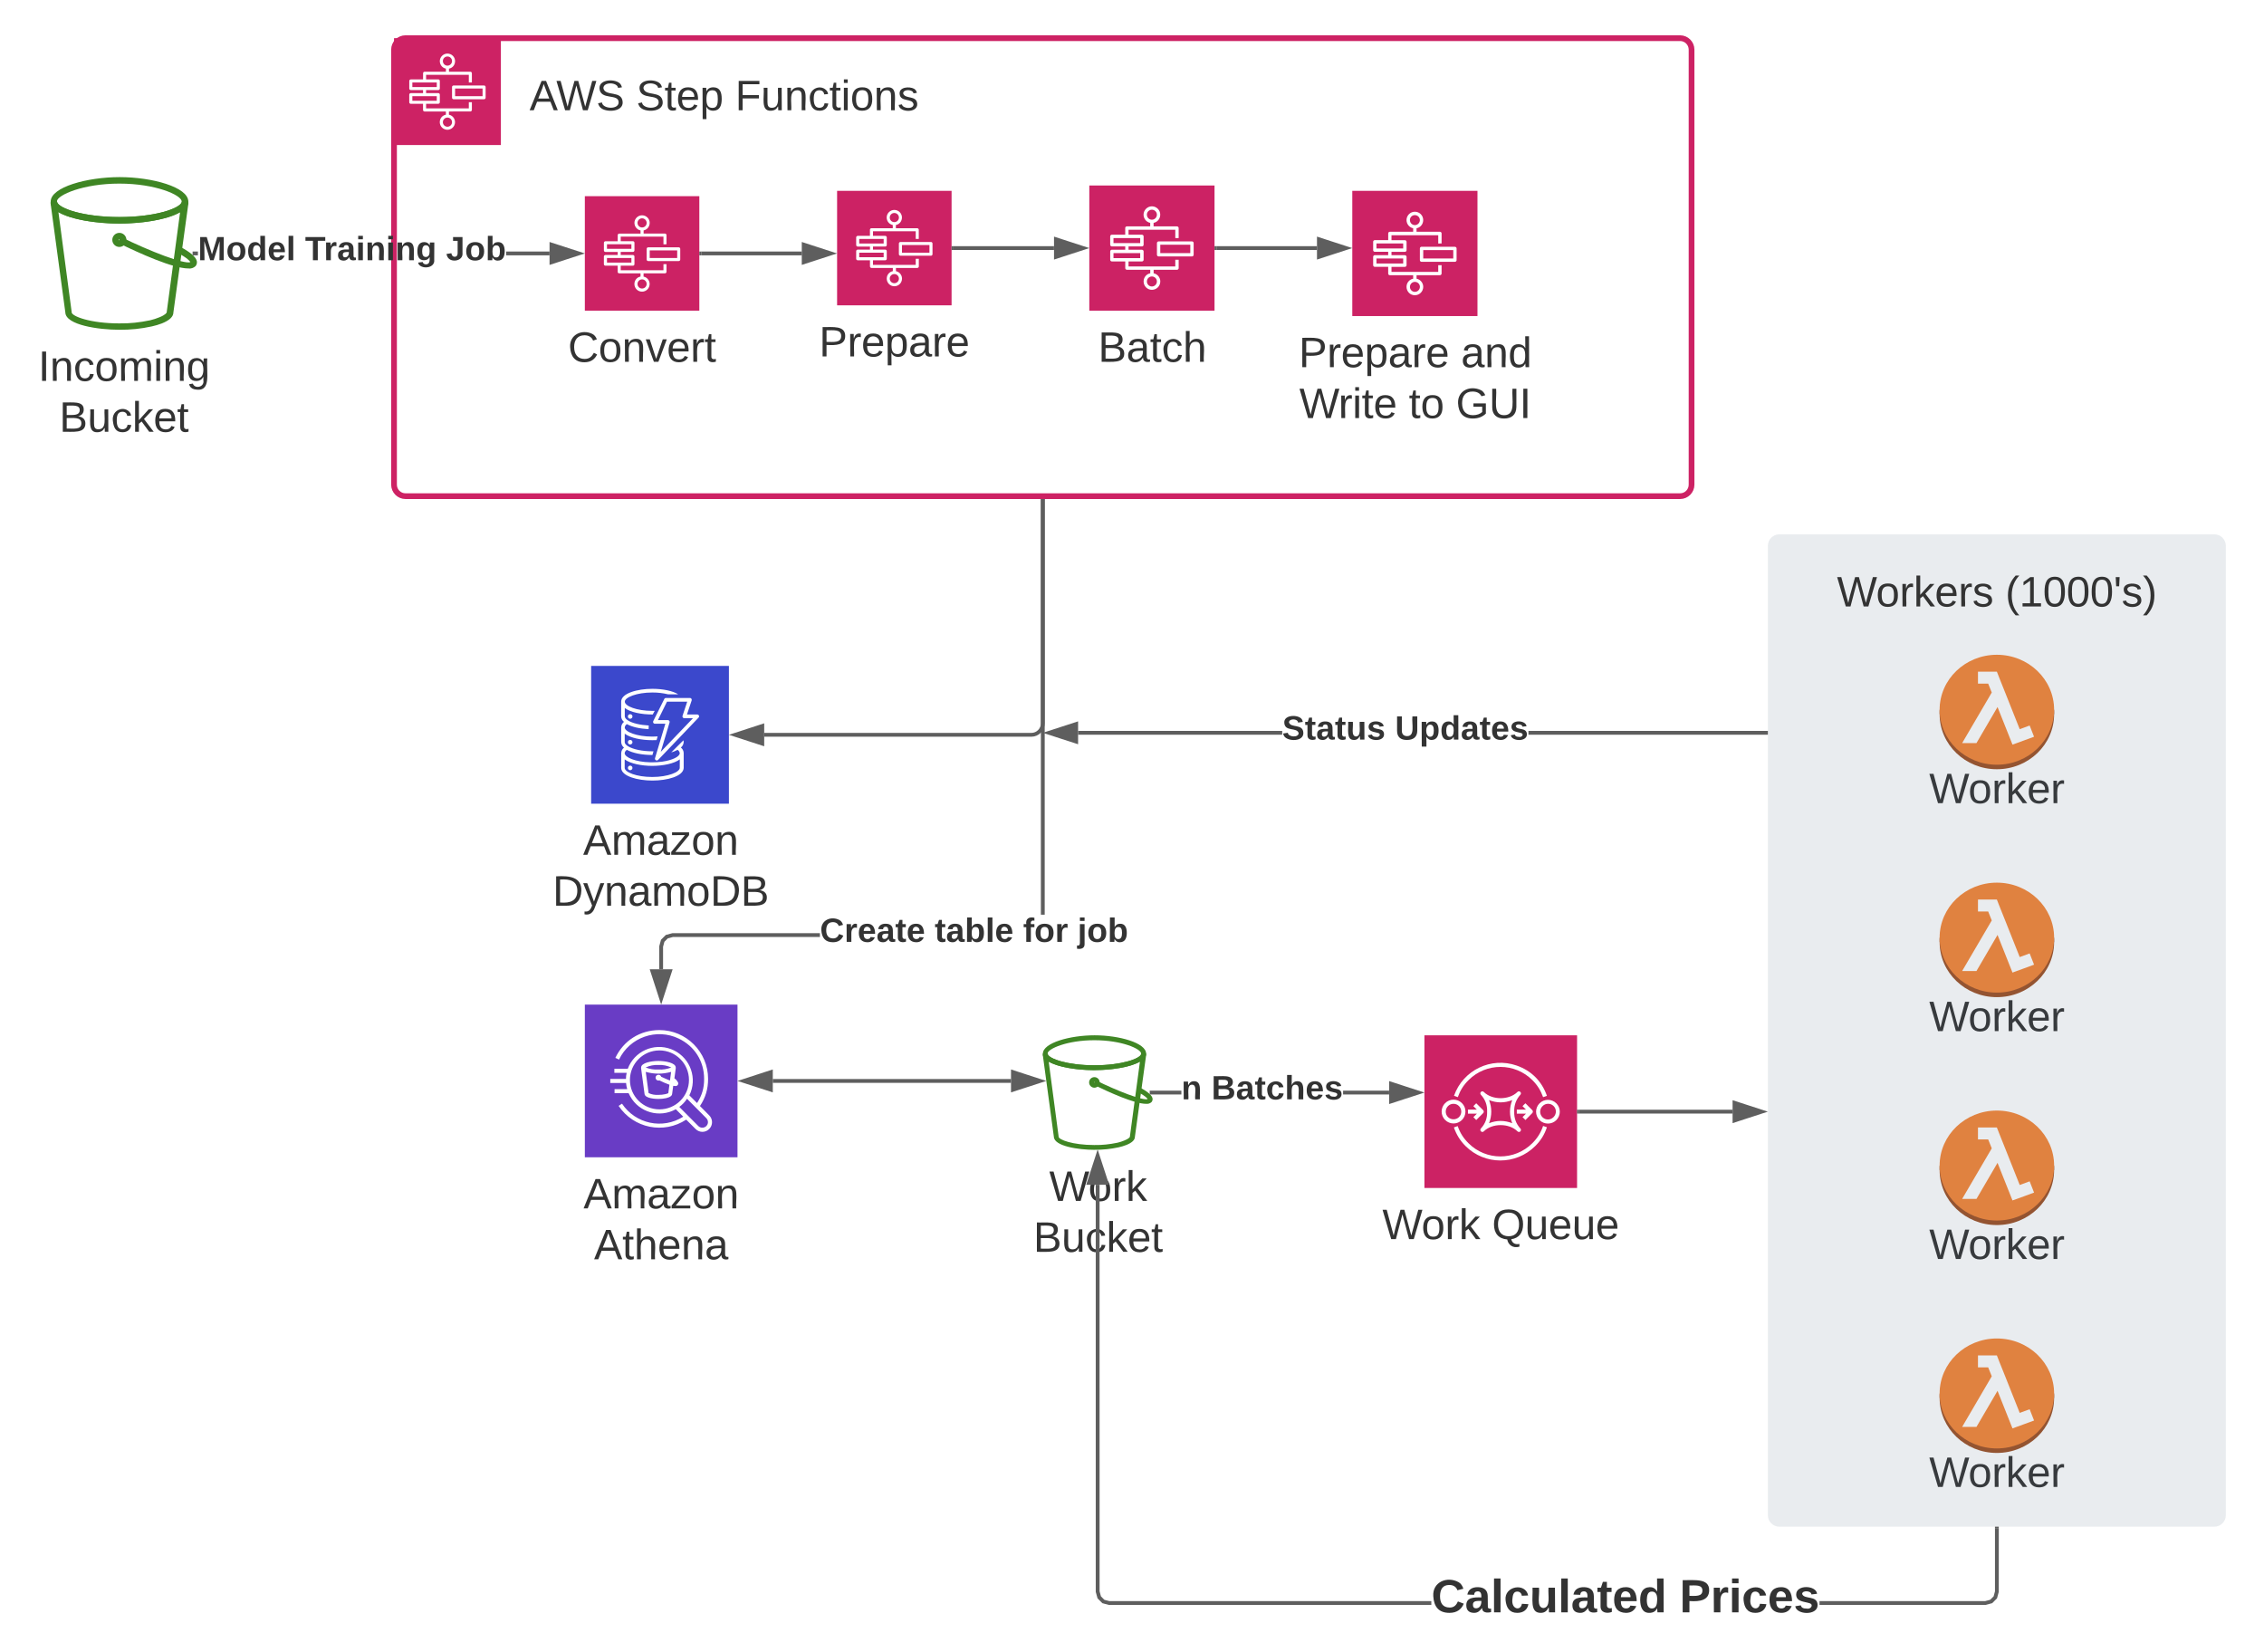 <svg xmlns="http://www.w3.org/2000/svg" xmlns:xlink="http://www.w3.org/1999/xlink" xmlns:lucid="lucid" width="1186.5" height="865.67"><g transform="translate(-393.5 -100)" lucid:page-tab-id="0_0"><path d="M0 0h1870.87v1322.83H0z" fill="#fff"/><path d="M456.04 272.8c-10.83 0-28.1-2.45-28.3-9.08L420 206.5c-.14-.96.43-1.85 1.37-2.06.94-.13 1.88.48 2.1 1.44.8 3.28 13.65 7.86 32.64 7.86 19 0 31.87-4.58 32.66-7.86.22-.96 1.16-1.57 2.1-1.44.94.2 1.5 1.1 1.37 2.06l-7.87 57.22c0 2.25-2.1 4.17-6 5.74-1.8.68-3.4 1.16-5.27 1.57-5.93 1.3-11 1.78-17.06 1.78zm-31.92-61.66l6.93 52.3v.2c0 2.06 9.75 5.82 24.92 5.82 5.78.07 10.62-.48 16.25-1.64 1.73-.4 3.18-.9 4.84-1.57 3.1-1.23 3.83-2.33 3.83-2.67v-.2l7-52.24c-6.58 3.9-19.8 6.02-31.93 6.02-12.13 0-25.28-2.12-31.85-6.02z" stroke="#fff" stroke-opacity="0" fill="#3f8624"/><path d="M456.06 217.13c-16.15 0-34.25-3.65-35.98-10.4V205.8v-.22c0-7.52 19.03-12.77 36.12-12.77 17.1 0 35.98 5.26 35.98 12.78v.22l-.07.7v.22c-1.87 6.76-19.97 10.4-36.04 10.4zm-32.67-11.2c1.08 3.3 13.84 7.8 32.66 7.8 18.8 0 31.58-4.5 32.66-7.8v-.45c-.22-3.3-13.63-9.27-32.66-9.27-19.04 0-32.52 5.97-32.74 9.28zM492.23 240.67c-8.07 0-25.83-8-36.92-13.46l1.5-3.06c15.3 7.54 33.36 14.5 36.46 13.2-.24-.5-1.4-2.03-6.83-4.98l-.24-.17 1.68-2.97.25.17c5.47 3 8.07 5.3 8.53 7.5.16.94-.08 1.84-.7 2.58-1.04.95-2.32 1.36-3.73 1.2z" stroke="#fff" stroke-opacity="0" fill="#3f8624"/><path d="M456.05 229.4c-2.03 0-3.7-1.65-3.7-3.7 0-2.03 1.67-3.68 3.7-3.68 2.04 0 3.7 1.65 3.7 3.7 0 2.03-1.66 3.68-3.7 3.68zm0-3.98c-.17 0-.3.13-.3.3 0 .32.6.32.6 0v-.05c0-.16-.13-.28-.3-.28z" stroke="#fff" stroke-opacity="0" fill="#3f8624"/><use xlink:href="#a" transform="matrix(1,0,0,1,390,281.809) translate(23.5 17.778)"/><use xlink:href="#b" transform="matrix(1,0,0,1,390,281.809) translate(34.549 44.444)"/><path d="M600 126c0-3.3 2.7-6 6-6h668c3.3 0 6 2.7 6 6v228c0 3.3-2.7 6-6 6H606c-3.3 0-6-2.7-6-6z" stroke="#cd2264" stroke-width="3" fill="#fff" fill-opacity="0"/><path d="M600 120h56v56h-56v-56z" stroke="#fff" stroke-opacity="0" fill="#cd2264"/><path d="M639.2 156.78h-22.4v-2.4h6.4c.45 0 .8-.35.8-.8v-3.98c0-.44-.35-.8-.8-.8h-6.4v-1.6h6.4c.45 0 .8-.36.8-.8v-4c0-.43-.35-.8-.8-.8h-6.4v-2.38h22.4v4h1.6v-4.8c0-.48-.36-.84-.8-.84h-11.2v-1.6c1.6-.32 2.78-1.47 3.1-3.1.47-2.17-.94-4.28-3.1-4.72-2.17-.44-4.27.96-4.73 3.1-.42 2.17.95 4.3 3.12 4.72v1.6H616c-.46 0-.78.36-.78.84v3.2h-6.43c-.44 0-.8.35-.8.8v3.98c0 .44.36.8.8.8h6.42v1.6h-6.43c-.44 0-.8.36-.8.8v4c0 .43.36.8.8.8h6.42v3.18c0 .48.32.84.78.84h11.2v1.68c-1.62.32-2.8 1.47-3.13 3.1-.42 2.17.95 4.28 3.12 4.72 2.15.44 4.28-.96 4.7-3.1.47-2.17-.94-4.3-3.1-4.72v-1.68H640c.44 0 .8-.36.8-.84v-4h-1.6zm-13.6-24.8c0-1.3 1.06-2.38 2.4-2.38 1.32 0 2.4 1.07 2.4 2.4 0 1.3-1.08 2.4-2.4 2.4-1.34 0-2.4-1.1-2.4-2.4zm-16 11.23h12.8v2.4h-12.8zm0 7.2h12.8v2.4h-12.8zm20.8 13.6c0 1.33-1.08 2.4-2.4 2.4-1.34 0-2.4-1.07-2.4-2.4 0-1.3 1.06-2.4 2.4-2.4 1.32 0 2.4 1.1 2.4 2.4z" stroke="#fff" stroke-opacity="0" fill="#fff"/><path d="M647.2 144.8h-16c-.45 0-.8.36-.8.8v5.6c0 .44.35.8.8.8h16c.45 0 .8-.36.8-.8v-5.6c0-.44-.35-.8-.8-.8zm-.8 5.6H632v-4h14.4z" stroke="#fff" stroke-opacity="0" fill="#fff"/><use xlink:href="#c" transform="matrix(1,0,0,1,671,140) translate(0 17.778)"/><use xlink:href="#d" transform="matrix(1,0,0,1,671,140) translate(55.926 17.778)"/><use xlink:href="#e" transform="matrix(1,0,0,1,671,140) translate(107.778 17.778)"/><path d="M700 202.8h60v60h-60v-60z" stroke="#fff" stroke-opacity="0" stroke-width="2" fill="#cc2264"/><path d="M742.8 228v-4.8c0-.43-.36-.8-.8-.8h-11.2v-1.67c1.6-.32 2.78-1.52 3.1-3.12.47-2.15-.94-4.27-3.1-4.7-2.17-.45-4.27.95-4.73 3.1-.42 2.17.95 4.3 3.12 4.73v1.68H718c-.46 0-.78.37-.78.8v3.2h-6.43c-.44 0-.8.37-.8.8v4c0 .45.36.8.8.8h6.42v1.6h-6.43c-.44 0-.8.37-.8.8v4c0 .45.36.8.8.8h6.42v3.2c0 .45.32.8.78.8h11.2v1.7c-1.62.3-2.8 1.5-3.13 3.1-.42 2.17.95 4.3 3.12 4.73 2.15.44 4.28-.96 4.7-3.12.47-2.15-.94-4.27-3.1-4.7v-1.7H742c.44 0 .8-.35.8-.8v-4h-1.6v3.2h-22.4v-2.4h6.4c.45 0 .8-.35.8-.8v-4c0-.43-.35-.8-.8-.8h-6.4V232h6.4c.45 0 .8-.35.8-.8v-4c0-.43-.35-.8-.8-.8h-6.4V224h22.4v4zm-10.4 20.8c0 1.33-1.08 2.4-2.4 2.4-1.34 0-2.4-1.07-2.4-2.4 0-1.3 1.06-2.4 2.4-2.4 1.32 0 2.4 1.1 2.4 2.4zm-8-13.6v2.4h-12.8v-2.4zm0-7.2v2.4h-12.8V228zm3.2-11.2c0-1.3 1.06-2.4 2.4-2.4 1.32 0 2.4 1.1 2.4 2.4 0 1.33-1.08 2.4-2.4 2.4-1.34 0-2.4-1.07-2.4-2.4z" stroke="#fff" stroke-opacity="0" stroke-width="2" fill="#fff"/><path d="M749.2 229.6h-16c-.45 0-.8.37-.8.8v5.6c0 .45.35.8.8.8h16c.45 0 .8-.35.8-.8v-5.6c0-.43-.35-.8-.8-.8zm-.8 5.6H734v-4h14.4z" stroke="#fff" stroke-opacity="0" stroke-width="2" fill="#fff"/><use xlink:href="#f" transform="matrix(1,0,0,1,670,271.809) translate(21.173 17.778)"/><path d="M832.2 200h60v60h-60v-60z" stroke="#fff" stroke-opacity="0" stroke-width="2" fill="#cc2264"/><path d="M875 225.2v-4.8c0-.44-.37-.8-.8-.8H863v-1.68c1.6-.32 2.77-1.52 3.1-3.12.46-2.16-.95-4.28-3.1-4.72-2.18-.44-4.28.96-4.74 3.12-.42 2.16.95 4.28 3.12 4.72v1.68h-11.2c-.45 0-.77.36-.77.8v3.2H843c-.43 0-.8.36-.8.8v4c0 .44.37.8.8.8h6.43v1.6H843c-.43 0-.8.36-.8.8v4c0 .44.37.8.8.8h6.43v3.2c0 .44.33.8.8.8h11.18v1.68c-1.6.32-2.8 1.52-3.12 3.12-.42 2.16.95 4.28 3.12 4.72 2.16.44 4.3-.96 4.72-3.12.46-2.16-.95-4.28-3.1-4.72v-1.68h11.2c.43 0 .8-.36.8-.8v-4h-1.62v3.2h-22.4v-2.4h6.4c.46 0 .82-.36.82-.8v-4c0-.44-.36-.8-.82-.8h-6.4v-1.6h6.4c.46 0 .82-.36.82-.8v-4c0-.44-.36-.8-.82-.8h-6.4v-2.4h22.4v4zM864.6 246c0 1.32-1.1 2.4-2.4 2.4-1.35 0-2.4-1.08-2.4-2.4 0-1.32 1.05-2.4 2.4-2.4 1.3 0 2.4 1.08 2.4 2.4zm-8-13.6v2.4h-12.8v-2.4zm0-7.2v2.4h-12.8v-2.4zm3.2-11.2c0-1.32 1.05-2.4 2.4-2.4 1.3 0 2.4 1.08 2.4 2.4 0 1.32-1.1 2.4-2.4 2.4-1.35 0-2.4-1.08-2.4-2.4z" stroke="#fff" stroke-opacity="0" stroke-width="2" fill="#fff"/><path d="M881.4 226.8h-16.02c-.44 0-.8.36-.8.8v5.6c0 .44.36.8.8.8h16.02c.44 0 .8-.36.8-.8v-5.6c0-.44-.36-.8-.8-.8zm-.8 5.6h-14.4v-4h14.4z" stroke="#fff" stroke-opacity="0" stroke-width="2" fill="#fff"/><use xlink:href="#g" transform="matrix(1,0,0,1,802.191,269) translate(20.556 17.778)"/><path d="M964.38 197.2H1030v65.6h-65.62v-65.6z" stroke="#fff" stroke-opacity="0" stroke-width="2" fill="#cc2264"/><path d="M1011.2 224.75v-5.25c0-.48-.4-.87-.87-.87h-12.27v-1.84c1.76-.36 3.05-1.67 3.4-3.42.5-2.37-1.03-4.68-3.4-5.17-2.37-.47-4.66 1.06-5.17 3.43-.47 2.36 1.04 4.68 3.4 5.16v1.83h-12.23c-.5 0-.86.4-.86.87v3.5h-7.02c-.47 0-.86.4-.86.88v4.37c0 .48.4.88.86.88h7.03v1.74h-7.02c-.47 0-.86.4-.86.88v4.37c0 .5.4.88.86.88h7.03v3.5c0 .48.37.87.87.87h12.23v1.84c-1.76.36-3.05 1.67-3.4 3.42-.47 2.37 1.04 4.68 3.4 5.17 2.37.47 4.7-1.06 5.17-3.43.5-2.36-1.04-4.68-3.4-5.16v-1.83h12.26c.46 0 .86-.4.86-.87v-4.38h-1.77v3.5h-24.5V237h7c.5 0 .9-.4.9-.88v-4.37c0-.48-.4-.88-.9-.88h-7v-1.74h7c.5 0 .9-.4.9-.88v-4.37c0-.5-.4-.88-.9-.88h-7v-2.62h24.5v4.37zM999.8 247.5c0 1.44-1.2 2.62-2.62 2.62-1.47 0-2.62-1.18-2.62-2.62 0-1.45 1.15-2.63 2.62-2.63 1.43 0 2.62 1.18 2.62 2.63zm-8.75-14.88v2.63h-14v-2.63zm0-7.87v2.63h-14v-2.63zm3.5-12.25c0-1.44 1.16-2.62 2.63-2.62 1.43 0 2.62 1.18 2.62 2.62 0 1.45-1.2 2.63-2.62 2.63-1.47 0-2.62-1.18-2.62-2.63z" stroke="#fff" stroke-opacity="0" stroke-width="2" fill="#fff"/><path d="M1018.2 226.5h-17.52c-.48 0-.86.4-.86.87v6.13c0 .48.38.87.86.87h17.52c.48 0 .86-.4.86-.87v-6.13c0-.48-.38-.87-.86-.87zm-.9 6.13h-15.73v-4.38h15.74z" stroke="#fff" stroke-opacity="0" stroke-width="2" fill="#fff"/><use xlink:href="#h" transform="matrix(1,0,0,1,934.381,271.809) translate(34.605 17.778)"/><path d="M1102.2 200h65.6v65.62h-65.6V200z" stroke="#fff" stroke-opacity="0" stroke-width="2" fill="#cc2264"/><path d="M1149 227.56v-5.25c0-.47-.4-.86-.86-.86h-12.27v-1.84c1.76-.35 3.05-1.66 3.4-3.4.5-2.38-1.03-4.7-3.4-5.18-2.37-.48-4.66 1.05-5.17 3.42-.46 2.36 1.04 4.68 3.4 5.16v1.84h-12.22c-.5 0-.86.4-.86.87v3.5H1114c-.48 0-.87.4-.87.88v4.38c0 .48.4.87.86.87h7.02v1.75H1114c-.48 0-.87.4-.87.88v4.37c0 .48.4.88.86.88h7.02v3.5c0 .5.36.88.86.88h12.23v1.84c-1.75.35-3.04 1.66-3.4 3.4-.46 2.38 1.04 4.7 3.4 5.17 2.38.48 4.7-1.06 5.18-3.42.5-2.36-1.04-4.68-3.4-5.16v-1.84h12.26c.46 0 .86-.4.86-.87v-4.37h-1.76v3.5h-24.5v-2.62h7c.5 0 .9-.4.9-.87v-4.37c0-.48-.4-.88-.9-.88h-7v-1.75h7c.5 0 .9-.4.9-.87v-4.38c0-.48-.4-.87-.9-.87h-7v-2.6h24.5v4.36zm-11.37 22.75c0 1.45-1.2 2.63-2.62 2.63-1.46 0-2.6-1.18-2.6-2.62 0-1.44 1.14-2.62 2.6-2.62 1.44 0 2.63 1.18 2.63 2.63zm-8.76-14.87v2.63h-14v-2.63zm0-7.87v2.62h-14v-2.62zm3.52-12.25c0-1.43 1.14-2.6 2.6-2.6 1.44 0 2.63 1.17 2.63 2.6 0 1.45-1.2 2.64-2.62 2.64-1.46 0-2.6-1.2-2.6-2.63z" stroke="#fff" stroke-opacity="0" stroke-width="2" fill="#fff"/><path d="M1156 229.3h-17.5c-.5 0-.88.4-.88.88v6.13c0 .5.4.88.87.88h17.5c.5 0 .87-.4.87-.87v-6.12c0-.48-.38-.87-.86-.87zm-.88 6.14h-15.74v-4.38h15.74z" stroke="#fff" stroke-opacity="0" stroke-width="2" fill="#fff"/><use xlink:href="#i" transform="matrix(1,0,0,1,1072.191,274.619) translate(1.951 17.778)"/><use xlink:href="#j" transform="matrix(1,0,0,1,1072.191,274.619) translate(87.012 17.778)"/><use xlink:href="#k" transform="matrix(1,0,0,1,1072.191,274.619) translate(2.228 44.444)"/><use xlink:href="#l" transform="matrix(1,0,0,1,1072.191,274.619) translate(59.636 44.444)"/><use xlink:href="#m" transform="matrix(1,0,0,1,1072.191,274.619) translate(84.327 44.444)"/><path d="M1140 642.52h80v80h-80v-80z" stroke="#fff" stroke-opacity="0" stroke-width="2" fill="#cc2264"/><path d="M1163.14 665.98c9.26-9.22 24.2-9.2 33.46.04 2.63 2.63 4.33 5.38 5.6 8.9l2-.7c-2.7-7.7-8.14-13.16-15.83-15.85-13.44-4.7-28.15 2.38-32.87 15.84l2 .7c1.26-3.52 2.97-6.3 5.64-8.92zM1196.55 699.06c-9.27 9.23-24.23 9.23-33.45 0-2.68-2.66-4.44-5.43-5.66-8.98l-2 .7c1.37 3.86 3.22 6.87 6.1 9.76 10.1 10.08 26.43 10.08 36.52.02 2.92-2.9 4.83-5.95 6.14-9.86l-2-.7c-1.22 3.6-2.97 6.38-5.65 9.06zM1161.5 682.48c0-1.73-.62-3.2-1.83-4.42-2.44-2.43-6.37-2.43-8.82 0-2.43 2.44-2.43 6.38 0 8.82 2.45 2.43 6.38 2.43 8.82 0 1.2-1.22 1.82-2.68 1.82-4.4zm-3.37 2.9c-1.62 1.53-4.15 1.53-5.77 0-1.6-1.6-1.58-4.2.03-5.8.77-.77 1.73-1.17 2.84-1.17 1.13 0 2.1.4 2.9 1.2 1.58 1.6 1.58 4.18 0 5.77zM1209.13 678.16c-2.44-2.43-6.36-2.43-8.8 0-2.42 2.43-2.42 6.35 0 8.8 2.44 2.4 6.36 2.4 8.8 0 2.42-2.45 2.42-6.37 0-8.8zm-1.52 7.27c-1.6 1.6-4.16 1.6-5.75 0-1.6-1.6-1.6-4.16 0-5.75 1.54-1.65 4.12-1.72 5.76-.18 1.64 1.54 1.7 4.12.17 5.76l-.16.17z" stroke="#fff" stroke-opacity="0" stroke-width="2" fill="#fff"/><path d="M1171.12 692.84c4.38-4.36 13.28-4.36 17.66 0 .2.2.45.32.75.32.6 0 1.06-.47 1.06-1.06 0-.3-.1-.56-.33-.77-2.25-2.5-3.32-5.43-3.2-8.8-.12-3.4.95-6.33 3.2-8.84.43-.42.43-1.1 0-1.5-.4-.43-1.08-.43-1.5 0-4.37 4.36-13.27 4.36-17.65 0-.4-.43-1.1-.43-1.5 0-.42.4-.42 1.08 0 1.5 2.3 2.5 3.37 5.43 3.25 8.82.12 3.38-.96 6.32-3.24 8.8-.2.22-.32.48-.32.78 0 .3.12.55.33.74.4.43 1.1.43 1.5 0zm2.77-16.37c4.05 1.58 8.05 1.58 12.12 0-1.56 4.07-1.56 8.03 0 12.1-4.07-1.58-8.07-1.58-12.13 0 1.54-4.07 1.54-8.03 0-12.1z" stroke="#fff" stroke-opacity="0" stroke-width="2" fill="#fff"/><path d="M1192.94 686.9l3.6-3.65c.4-.42.4-1.1 0-1.5l-3.62-3.62-1.52 1.5 1.82 1.82h-4.8v2.13h4.8l-1.8 1.8zM1167.15 686.9l3.65-3.63c.4-.42.4-1.1 0-1.5l-3.65-3.64-1.5 1.5 1.82 1.82h-4.66v2.13h4.67l-1.82 1.83z" stroke="#fff" stroke-opacity="0" stroke-width="2" fill="#fff"/><use xlink:href="#n" transform="matrix(1,0,0,1,1110,731.524) translate(7.932 17.778)"/><use xlink:href="#o" transform="matrix(1,0,0,1,1110,731.524) translate(65.401 17.778)"/><path d="M967.03 702.52c-8.12 0-21.07-1.84-21.23-6.82l-5.8-42.9c-.1-.73.33-1.4 1.03-1.55.7-.1 1.4.36 1.57 1.08.6 2.46 10.24 5.9 24.5 5.9 14.23 0 23.88-3.44 24.47-5.9.16-.72.87-1.18 1.57-1.08.7.15 1.14.82 1.03 1.54l-5.9 42.9c0 1.7-1.57 3.13-4.5 4.3-1.35.52-2.55.88-3.95 1.2-4.45.96-8.24 1.32-12.8 1.32zm-23.94-46.24l5.2 39.22v.15c0 1.54 7.3 4.36 18.68 4.36 4.33.06 7.96-.35 12.2-1.22 1.3-.3 2.37-.67 3.62-1.18 2.32-.92 2.87-1.74 2.87-2v-.15l5.25-39.17c-4.93 2.92-14.84 4.5-23.94 4.5-9.1 0-18.96-1.58-23.9-4.5z" stroke="#fff" stroke-opacity="0" fill="#3f8624"/><path d="M967.04 660.77c-12.1 0-25.68-2.74-26.98-7.8v-.71-.17c0-5.64 14.27-9.58 27.1-9.58 12.8 0 26.97 3.94 26.97 9.58v.17l-.05.52v.16c-1.4 5.07-14.98 7.8-27.04 7.8zm-24.5-8.4c.82 2.47 10.4 5.84 24.5 5.84 14.12 0 23.7-3.36 24.5-5.83v-.34c-.16-2.48-10.22-6.95-24.5-6.95-14.27 0-24.4 4.47-24.55 6.95zM994.17 678.42c-6.05 0-19.37-6-27.7-10.1l1.13-2.3c11.48 5.66 25.02 10.9 27.35 9.9-.2-.37-1.06-1.52-5.12-3.73l-.2-.14 1.28-2.22.2.12c4.1 2.25 6.05 4 6.4 5.63.12.7-.07 1.37-.53 1.93-.78.7-1.74 1.02-2.8.9z" stroke="#fff" stroke-opacity="0" fill="#3f8624"/><path d="M967.04 669.97c-1.53 0-2.77-1.24-2.77-2.77s1.24-2.77 2.77-2.77 2.77 1.24 2.77 2.77-1.23 2.76-2.76 2.77zm0-3c-.13 0-.23.1-.23.23 0 .24.46.24.46 0v-.03c0-.12-.1-.2-.22-.2z" stroke="#fff" stroke-opacity="0" fill="#3f8624"/><use xlink:href="#p" transform="matrix(1,0,0,1,910,711.524) translate(33.352 17.778)"/><use xlink:href="#b" transform="matrix(1,0,0,1,910,711.524) translate(25.049 44.444)"/><path d="M1470 832.56c0 15.9-13.44 28.8-30 28.8-16.56 0-30-12.9-30-28.8s13.44-28.82 30-28.82c16.56 0 30 12.9 30 28.82z" fill="#9d5025"/><path d="M1410 830.2h60v2.36h-60v-2.37z" fill="#9d5025"/><path d="M1470 830.2c0 15.9-13.44 28.8-30 28.8-16.56 0-30-12.9-30-28.8s13.44-28.82 30-28.82c16.56 0 30 12.9 30 28.82z" fill="#f58536"/><path d="M1459.5 844.36l-2.32-5.9-5.2 1.92-7.43-18.7-2.07-5.17-.98-2.44-1.5-3.83H1430.1v6.28h5.35l1.88 4.67-15.52 26.52h7.5l11.04-18.9 7.84 19.7 1.9-.7 4.2-1.53 5.2-1.9z" fill="#fff"/><use xlink:href="#q" transform="matrix(1,0,0,1,1410,861.381) translate(-5.494 17.778)"/><path d="M1470 713.13c0 15.9-13.44 28.82-30 28.82-16.56 0-30-12.9-30-28.82 0-15.9 13.44-28.8 30-28.8 16.56 0 30 12.9 30 28.8z" fill="#9d5025"/><path d="M1410 710.76h60v2.37h-60v-2.37z" fill="#9d5025"/><path d="M1470 710.77c0 15.9-13.44 28.8-30 28.8-16.56 0-30-12.9-30-28.8s13.44-28.82 30-28.82c16.56 0 30 12.9 30 28.82z" fill="#f58536"/><path d="M1459.5 724.93l-2.32-5.9-5.2 1.92-7.43-18.7-2.07-5.17-.98-2.45-1.5-3.83H1430.1v6.28h5.35l1.88 4.67-15.52 26.5h7.5l11.04-18.9 7.84 19.7 1.9-.67 4.2-1.53 5.2-1.92z" fill="#fff"/><use xlink:href="#q" transform="matrix(1,0,0,1,1410,741.952) translate(-5.494 17.778)"/><path d="M1470 593.7c0 15.9-13.44 28.82-30 28.82-16.56 0-30-12.9-30-28.82 0-15.9 13.44-28.8 30-28.8 16.56 0 30 12.9 30 28.8z" fill="#9d5025"/><path d="M1410 591.34h60v2.36h-60v-2.36z" fill="#9d5025"/><path d="M1470 591.34c0 15.9-13.44 28.8-30 28.8-16.56 0-30-12.9-30-28.8s13.44-28.82 30-28.82c16.56 0 30 12.9 30 28.82z" fill="#f58536"/><path d="M1459.5 605.5l-2.32-5.9-5.2 1.92-7.43-18.7-2.07-5.17-.98-2.45-1.5-3.83H1430.1v6.28h5.35l1.88 4.67-15.52 26.5h7.5l11.04-18.9 7.84 19.72 1.9-.7 4.2-1.52 5.2-1.92z" fill="#fff"/><use xlink:href="#q" transform="matrix(1,0,0,1,1410,622.524) translate(-5.494 17.778)"/><path d="M1470 474.27c0 15.9-13.44 28.82-30 28.82-16.56 0-30-12.92-30-28.83 0-15.9 13.44-28.8 30-28.8 16.56 0 30 12.9 30 28.8z" fill="#9d5025"/><path d="M1410 471.9h60v2.37h-60v-2.36z" fill="#9d5025"/><path d="M1470 471.9c0 15.92-13.44 28.83-30 28.83-16.56 0-30-12.9-30-28.82 0-15.9 13.44-28.8 30-28.8 16.56 0 30 12.9 30 28.8z" fill="#f58536"/><path d="M1459.5 486.08l-2.32-5.9-5.2 1.92-7.43-18.7-2.07-5.18-.98-2.45-1.5-3.82H1430.1v6.27h5.35l1.88 4.67-15.52 26.5h7.5l11.04-18.9 7.84 19.7 1.9-.68 4.2-1.53 5.2-1.92z" fill="#fff"/><use xlink:href="#q" transform="matrix(1,0,0,1,1410,503.095) translate(-5.494 17.778)"/><path d="M700 626.43h80v80h-80v-80z" stroke="#fff" stroke-opacity="0" stroke-width="2" fill="#693cc5"/><path d="M765.18 684.47l-4.85-4.9c2.93-4.4 4.26-8.92 4.26-14.2 0-14.14-11.42-25.6-25.56-25.6-10.08.05-18.67 5.43-23.04 14.56l1.92.9c5.6-11.68 19.63-16.6 31.3-11 8.33 4 13.3 11.86 13.3 21.14.05 4.7-1.13 8.7-3.7 12.64l-4.04-4.04c.27-.54.48-1.02.7-1.6 3.4-9.07-1.23-19.2-10.3-22.62-9.12-3.42-19.26 1.17-22.67 10.3h-7.03v2.13h6.45c-.27 1.12-.37 2.08-.37 3.2h-8.22v2.13h8.27c.1 1.12.27 2.08.6 3.2h-6.63v2.14h7.36c.27.58.54 1.06.86 1.65 4.68 8.47 15.4 11.46 23.88 6.76l3.9 3.9c-10.78 6.83-25.02 3.8-32.1-6.83l-1.77 1.17c7.85 11.74 23.64 14.94 35.42 7.2l4.9 4.9c2 2 5.2 2 7.16 0 1.97-1.96 1.97-5.16 0-7.13zm-26.08-3.15c-8.54 0-15.47-6.88-15.47-15.42 0-8.53 6.93-15.47 15.47-15.47 8.53 0 15.47 6.94 15.47 15.47 0 8.54-6.94 15.42-15.47 15.42zm24.53 8.8c-1.17 1.07-2.98 1.07-4.1 0l-10.03-10.08c1.65-1.23 2.88-2.5 4.05-4.27l10.08 10.14c1.18 1.18 1.18 3 .06 4.1-.07 0-.07 0-.07.07z" stroke="#fff" stroke-opacity="0" stroke-width="2" fill="#fff"/><path d="M748.94 667.44c-.47-1-1.1-1.75-2-2.4l.7-5.18v-.28-.16c0-2.53-5.58-3.47-9.1-3.47-3.5 0-9.05.94-9.05 3.47V659.86l1.78 13.27c.14 2.65 6.5 2.73 7.25 2.73 1.46 0 2.7-.12 4.12-.42.46-.12.87-.24 1.32-.42 1.17-.46 1.77-1.05 1.8-1.9l.56-4.13c.37.07.7.1 1.07.1.57.1 1.1-.17 1.37-.65.2-.3.27-.65.17-1zm-4.33-1.22c-1.35-.53-3-1.25-4.6-2-.2-.62-.75-1.04-1.4-1.04-.87 0-1.55.68-1.55 1.53s.68 1.52 1.52 1.54c.18 0 .33-.04.5-.1 1.8.9 3.36 1.58 5.25 2.25l-.58 4.4c-.16.1-.32.17-.5.25-.36.12-.67.22-1.06.3-1.25.28-2.34.38-3.63.38-1.85.1-3.45-.18-5.14-.94l-1.5-11.1c4.57 1.22 8.74 1.22 13.3 0zm-6.03-5.77c-2.42.12-4.46-.22-6.72-1.07 2.22-1.02 4.3-1.42 6.72-1.32 2.42-.1 4.5.3 6.73 1.32-2.26.85-4.33 1.2-6.73 1.07z" stroke="#fff" stroke-opacity="0" stroke-width="2" fill="#fff"/><use xlink:href="#r" transform="matrix(1,0,0,1,670,715.429) translate(29.29 17.778)"/><use xlink:href="#s" transform="matrix(1,0,0,1,670,715.429) translate(34.815 44.444)"/><path d="M497.23 233.8h-2.8v-2h2.8zm184.27 0h-22.74v-2h22.74z" fill="#5e5e5e"/><path fill="#5e5e5e"/><path d="M696.76 232.8l-14.26 4.64v-9.27z" fill="#5e5e5e"/><path d="M700 232.8l-18.5 6.02V226.8zm-16.5 3.27l10.03-3.26-10.03-3.25z" fill="#5e5e5e"/><use xlink:href="#t" transform="matrix(1,0,0,1,497.234,222.143) translate(0 14.222)"/><use xlink:href="#u" transform="matrix(1,0,0,1,497.234,222.143) translate(56.148 14.222)"/><use xlink:href="#v" transform="matrix(1,0,0,1,497.234,222.143) translate(130.025 14.222)"/><path d="M761 232.8h52.7" stroke="#5e5e5e" stroke-width="2" fill="none"/><path d="M761.03 233.8H760v-2h1.03z" fill="#5e5e5e"/><path d="M828.95 232.8l-14.26 4.64v-9.27z" stroke="#5e5e5e" stroke-width="2" fill="#5e5e5e"/><path d="M703.3 448.95h72.2v72.2h-72.2v-72.2z" stroke="#fff" stroke-opacity="0" stroke-width="2" fill="#3b48cc"/><path d="M751.68 487.92l-6.4 6.35c1.22-.34 2.2-.72 3.32-1.35.65.4 1 1 1.14 1.74 0 1.77-3.73 3.7-9.26 4.47-1.83.24-3.34.33-5.17.33h-.94c-7.8-.14-13.5-2.6-13.5-4.8.1-.73.5-1.3 1.15-1.74 3.03 1.7 7.94 2.7 13.3 2.7h.1l.56-1.93h-.65c-5.3 0-10.2-1.06-12.8-2.7-1.04-.67-1.63-1.44-1.63-2.07v-4.47c2.94 2.26 8.8 3.42 14.44 3.42.76 0 1.5 0 2.26-.05l.56-1.93c-.98.05-1.86.1-2.8.1-8.26 0-14.45-2.55-14.45-4.8.1-.78.5-1.36 1.14-1.74 2.67 1.5 6.76 2.4 11.37 2.64l.07-1.92c-4.55-.24-8.68-1.2-10.93-2.7-1.04-.62-1.6-1.4-1.63-2.06V471c2.94 2.26 8.8 3.4 14.44 3.4h.2l1.05-1.9h-1.24c-8.24 0-14.43-2.5-14.43-4.82 0-2.26 6.2-4.8 14.44-4.8 2.92 0 5.4.28 8.26.95h5.3c-2.9-1.78-7.9-2.88-13.55-2.88-7.92 0-16.36 2.35-16.36 6.73v7.74c.06 1.15.55 2.12 1.47 2.84-.9.77-1.4 1.73-1.46 2.88v7.7c.06 1.2.55 2.16 1.47 2.93-.9.72-1.4 1.68-1.46 2.9v7.88c.26 4.22 8.54 6.48 16.37 6.48 7.83 0 16.1-2.26 16.38-6.54v-7.9c-.04-1.15-.56-2.16-1.48-2.88.92-.72 1.4-1.73 1.48-2.88zm-1.94 14.43c0 2.26-6.18 4.8-14.43 4.8-8.24 0-14.43-2.5-14.43-4.8v-4.42c2.94 2.2 8.8 3.4 14.44 3.4 5.64 0 11.5-1.2 14.44-3.4z" stroke="#fff" stroke-opacity="0" stroke-width="2" fill="#fff"/><path d="M724.96 475.44c0 .67-.54 1.2-1.2 1.2-.67 0-1.2-.53-1.2-1.2 0-.66.53-1.2 1.2-1.2.66 0 1.2.54 1.2 1.2zM724.96 488.92c0 .66-.54 1.2-1.2 1.2-.67 0-1.2-.54-1.2-1.2 0-.67.53-1.2 1.2-1.2.66 0 1.2.53 1.2 1.2zM724.96 502.4c0 .66-.54 1.2-1.2 1.2-.67 0-1.2-.54-1.2-1.2 0-.67.53-1.2 1.2-1.2.66 0 1.2.53 1.2 1.2zM737.7 498.5c-.17 0-.3-.03-.48-.13-.4-.23-.55-.68-.43-1.1l5.4-18.03h-5.46c-.53.04-.97-.4-.97-.95 0-.17.03-.33.12-.47l5.76-11.56c.17-.33.48-.52.87-.52h12.52c.53-.04.96.4.98.9.03.15 0 .24-.02.37l-2.47 7.38h5.4c.53.03.96.45.96.98 0 .26-.1.46-.27.65l-21.18 22.15c-.2.23-.43.32-.75.32zm.6-21.16h5.2c.3 0 .57.13.76.36.17.27.25.56.15.86l-4.62 15.4 16.86-17.6h-4.5c-.52 0-.98-.4-1-.92 0-.13 0-.26.05-.36l2.45-7.4h-10.6z" stroke="#fff" stroke-opacity="0" stroke-width="2" fill="#fff"/><use xlink:href="#r" transform="matrix(1,0,0,1,673.3,530.143) translate(25.79 17.778)"/><use xlink:href="#w" transform="matrix(1,0,0,1,673.3,530.143) translate(9.802 44.444)"/><path d="M940 362.5v116.55c0 3.3-2.7 6-6 6H794" stroke="#5e5e5e" stroke-width="2" fill="none"/><path d="M941 362.53h-2v-1.03h2z" fill="#5e5e5e"/><path d="M778.73 485.05L793 480.4v9.28z" stroke="#5e5e5e" stroke-width="2" fill="#5e5e5e"/><path d="M1012.63 673.52h-16.6v-2h16.6zm108.87 0h-24.13v-2h24.13z" fill="#5e5e5e"/><path fill="#5e5e5e"/><path d="M1136.76 672.52l-14.26 4.64v-9.27z" fill="#5e5e5e"/><path d="M1140 672.52l-18.5 6.02V666.5zm-16.5 3.26l10.03-3.26-10.03-3.26z" fill="#5e5e5e"/><use xlink:href="#x" transform="matrix(1,0,0,1,1012.634,661.857) translate(0 14.222)"/><use xlink:href="#y" transform="matrix(1,0,0,1,1012.634,661.857) translate(15.753 14.222)"/><path d="M798.5 666.43h124.84" stroke="#5e5e5e" stroke-width="2" fill="none"/><path d="M783.24 666.43l14.26-4.64v9.26zM938.6 666.43l-14.26 4.63v-9.27z" stroke="#5e5e5e" stroke-width="2" fill="#5e5e5e"/><path d="M823.2 591h-77.07l-2.64.7-1.8 1.8-.7 2.63v11.8h-2v-12.06l.92-3.42 2.53-2.53 3.42-.92h77.34zM941 579.33h-2V362.5h2z" fill="#5e5e5e"/><path d="M941 362.53h-2v-1.03h2zM740 623.2l-4.64-14.27h9.28z" fill="#5e5e5e"/><path d="M740 626.43l-6-18.5h12zm-3.26-16.5l3.26 10.03 3.26-10.03z" fill="#5e5e5e"/><use xlink:href="#z" transform="matrix(1,0,0,1,823.21,579.333) translate(0 14.222)"/><use xlink:href="#A" transform="matrix(1,0,0,1,823.21,579.333) translate(60.148 14.222)"/><use xlink:href="#B" transform="matrix(1,0,0,1,823.21,579.333) translate(106.469 14.222)"/><use xlink:href="#C" transform="matrix(1,0,0,1,823.21,579.333) translate(135.012 14.222)"/><path d="M893.2 230h52.68" stroke="#5e5e5e" stroke-width="2" fill="none"/><path d="M893.22 231h-1.03v-2h1.02z" fill="#5e5e5e"/><path d="M961.15 230l-14.27 4.64v-9.28z" stroke="#5e5e5e" stroke-width="2" fill="#5e5e5e"/><path d="M1031 230h52.7" stroke="#5e5e5e" stroke-width="2" fill="none"/><path d="M1031.03 231H1030v-2h1.03z" fill="#5e5e5e"/><path d="M1098.95 230l-14.26 4.64v-9.28z" stroke="#5e5e5e" stroke-width="2" fill="#5e5e5e"/><path d="M1320 386c0-3.3 2.7-6 6-6h228c3.3 0 6 2.7 6 6v508c0 3.3-2.7 6-6 6h-228c-3.3 0-6-2.7-6-6z" fill="#5a6c86" fill-opacity=".13"/><g><use xlink:href="#D" transform="matrix(1,0,0,1,1320,400) translate(36.173 17.778)"/><use xlink:href="#E" transform="matrix(1,0,0,1,1320,400) translate(124.444 17.778)"/></g><path d="M1221 682.52h80.5" stroke="#5e5e5e" stroke-width="2" fill="none"/><path d="M1221.03 683.52H1220v-2h1.03z" fill="#5e5e5e"/><path d="M1316.76 682.52l-14.26 4.64v-9.27z" stroke="#5e5e5e" stroke-width="2" fill="#5e5e5e"/><path d="M1065.48 485H958.5v-2h106.98zm253.52 0h-124.48v-2H1319z" fill="#5e5e5e"/><path d="M1320 485h-1.03v-2h1.03zM957.5 488.64L943.24 484l14.26-4.64z" fill="#5e5e5e"/><path d="M958.5 490l-18.5-6 18.5-6zm-12.03-6l10.03 3.26v-6.52z" fill="#5e5e5e"/><g><use xlink:href="#F" transform="matrix(1,0,0,1,1065.481,473.333) translate(0 14.222)"/><use xlink:href="#G" transform="matrix(1,0,0,1,1065.481,473.333) translate(59.111 14.222)"/></g><path d="M969.76 933.87l.72 2.64 1.77 1.8 2.65.7h168.72v2h-169l-3.4-.92-2.53-2.53-.94-3.42V720.85h2zm471.24.26l-.92 3.42-2.53 2.53-3.42.92h-87.08v-2h86.82l2.64-.7 1.8-1.8.7-2.63V901h2z" fill="#5e5e5e"/><path d="M1441 901.03h-2V900h2zM973.4 719.85h-9.27l4.63-14.27z" fill="#5e5e5e"/><path d="M974.77 720.85h-12.02l6-18.5zm-9.27-2h6.52l-3.26-10.03z" fill="#5e5e5e"/><g><use xlink:href="#H" transform="matrix(1,0,0,1,1143.617,925.333) translate(0 19.556)"/><use xlink:href="#I" transform="matrix(1,0,0,1,1143.617,925.333) translate(130.099 19.556)"/></g><defs><path fill="#333" d="M33 0v-248h34V0H33" id="J"/><path fill="#333" d="M117-194c89-4 53 116 60 194h-32v-121c0-31-8-49-39-48C34-167 62-67 57 0H25l-1-190h30c1 10-1 24 2 32 11-22 29-35 61-36" id="K"/><path fill="#333" d="M96-169c-40 0-48 33-48 73s9 75 48 75c24 0 41-14 43-38l32 2c-6 37-31 61-74 61-59 0-76-41-82-99-10-93 101-131 147-64 4 7 5 14 7 22l-32 3c-4-21-16-35-41-35" id="L"/><path fill="#333" d="M100-194c62-1 85 37 85 99 1 63-27 99-86 99S16-35 15-95c0-66 28-99 85-99zM99-20c44 1 53-31 53-75 0-43-8-75-51-75s-53 32-53 75 10 74 51 75" id="M"/><path fill="#333" d="M210-169c-67 3-38 105-44 169h-31v-121c0-29-5-50-35-48C34-165 62-65 56 0H25l-1-190h30c1 10-1 24 2 32 10-44 99-50 107 0 11-21 27-35 58-36 85-2 47 119 55 194h-31v-121c0-29-5-49-35-48" id="N"/><path fill="#333" d="M24-231v-30h32v30H24zM24 0v-190h32V0H24" id="O"/><path fill="#333" d="M177-190C167-65 218 103 67 71c-23-6-38-20-44-43l32-5c15 47 100 32 89-28v-30C133-14 115 1 83 1 29 1 15-40 15-95c0-56 16-97 71-98 29-1 48 16 59 35 1-10 0-23 2-32h30zM94-22c36 0 50-32 50-73 0-42-14-75-50-75-39 0-46 34-46 75s6 73 46 73" id="P"/><g id="a"><use transform="matrix(0.062,0,0,0.062,0,0)" xlink:href="#J"/><use transform="matrix(0.062,0,0,0.062,6.173,0)" xlink:href="#K"/><use transform="matrix(0.062,0,0,0.062,18.519,0)" xlink:href="#L"/><use transform="matrix(0.062,0,0,0.062,29.63,0)" xlink:href="#M"/><use transform="matrix(0.062,0,0,0.062,41.975,0)" xlink:href="#N"/><use transform="matrix(0.062,0,0,0.062,60.432,0)" xlink:href="#O"/><use transform="matrix(0.062,0,0,0.062,65.309,0)" xlink:href="#K"/><use transform="matrix(0.062,0,0,0.062,77.654,0)" xlink:href="#P"/></g><path fill="#333" d="M160-131c35 5 61 23 61 61C221 17 115-2 30 0v-248c76 3 177-17 177 60 0 33-19 50-47 57zm-97-11c50-1 110 9 110-42 0-47-63-36-110-37v79zm0 115c55-2 124 14 124-45 0-56-70-42-124-44v89" id="Q"/><path fill="#333" d="M84 4C-5 8 30-112 23-190h32v120c0 31 7 50 39 49 72-2 45-101 50-169h31l1 190h-30c-1-10 1-25-2-33-11 22-28 36-60 37" id="R"/><path fill="#333" d="M143 0L79-87 56-68V0H24v-261h32v163l83-92h37l-77 82L181 0h-38" id="S"/><path fill="#333" d="M100-194c63 0 86 42 84 106H49c0 40 14 67 53 68 26 1 43-12 49-29l28 8c-11 28-37 45-77 45C44 4 14-33 15-96c1-61 26-98 85-98zm52 81c6-60-76-77-97-28-3 7-6 17-6 28h103" id="T"/><path fill="#333" d="M59-47c-2 24 18 29 38 22v24C64 9 27 4 27-40v-127H5v-23h24l9-43h21v43h35v23H59v120" id="U"/><g id="b"><use transform="matrix(0.062,0,0,0.062,0,0)" xlink:href="#Q"/><use transform="matrix(0.062,0,0,0.062,14.815,0)" xlink:href="#R"/><use transform="matrix(0.062,0,0,0.062,27.16,0)" xlink:href="#L"/><use transform="matrix(0.062,0,0,0.062,38.272,0)" xlink:href="#S"/><use transform="matrix(0.062,0,0,0.062,49.383,0)" xlink:href="#T"/><use transform="matrix(0.062,0,0,0.062,61.728,0)" xlink:href="#U"/></g><path fill="#333" d="M205 0l-28-72H64L36 0H1l101-248h38L239 0h-34zm-38-99l-47-123c-12 45-31 82-46 123h93" id="V"/><path fill="#333" d="M266 0h-40l-56-210L115 0H75L2-248h35L96-30l15-64 43-154h32l59 218 59-218h35" id="W"/><path fill="#333" d="M185-189c-5-48-123-54-124 2 14 75 158 14 163 119 3 78-121 87-175 55-17-10-28-26-33-46l33-7c5 56 141 63 141-1 0-78-155-14-162-118-5-82 145-84 179-34 5 7 8 16 11 25" id="X"/><g id="c"><use transform="matrix(0.062,0,0,0.062,0,0)" xlink:href="#V"/><use transform="matrix(0.062,0,0,0.062,14.012,0)" xlink:href="#W"/><use transform="matrix(0.062,0,0,0.062,34.938,0)" xlink:href="#X"/></g><path fill="#333" d="M115-194c55 1 70 41 70 98S169 2 115 4C84 4 66-9 55-30l1 105H24l-1-265h31l2 30c10-21 28-34 59-34zm-8 174c40 0 45-34 45-75s-6-73-45-74c-42 0-51 32-51 76 0 43 10 73 51 73" id="Y"/><g id="d"><use transform="matrix(0.062,0,0,0.062,0,0)" xlink:href="#X"/><use transform="matrix(0.062,0,0,0.062,14.815,0)" xlink:href="#U"/><use transform="matrix(0.062,0,0,0.062,20.988,0)" xlink:href="#T"/><use transform="matrix(0.062,0,0,0.062,33.333,0)" xlink:href="#Y"/></g><path fill="#333" d="M63-220v92h138v28H63V0H30v-248h175v28H63" id="Z"/><path fill="#333" d="M135-143c-3-34-86-38-87 0 15 53 115 12 119 90S17 21 10-45l28-5c4 36 97 45 98 0-10-56-113-15-118-90-4-57 82-63 122-42 12 7 21 19 24 35" id="aa"/><g id="e"><use transform="matrix(0.062,0,0,0.062,0,0)" xlink:href="#Z"/><use transform="matrix(0.062,0,0,0.062,13.519,0)" xlink:href="#R"/><use transform="matrix(0.062,0,0,0.062,25.864,0)" xlink:href="#K"/><use transform="matrix(0.062,0,0,0.062,38.21,0)" xlink:href="#L"/><use transform="matrix(0.062,0,0,0.062,49.321,0)" xlink:href="#U"/><use transform="matrix(0.062,0,0,0.062,55.494,0)" xlink:href="#O"/><use transform="matrix(0.062,0,0,0.062,60.37,0)" xlink:href="#M"/><use transform="matrix(0.062,0,0,0.062,72.716,0)" xlink:href="#K"/><use transform="matrix(0.062,0,0,0.062,85.062,0)" xlink:href="#aa"/></g><path fill="#333" d="M212-179c-10-28-35-45-73-45-59 0-87 40-87 99 0 60 29 101 89 101 43 0 62-24 78-52l27 14C228-24 195 4 139 4 59 4 22-46 18-125c-6-104 99-153 187-111 19 9 31 26 39 46" id="ab"/><path fill="#333" d="M108 0H70L1-190h34L89-25l56-165h34" id="ac"/><path fill="#333" d="M114-163C36-179 61-72 57 0H25l-1-190h30c1 12-1 29 2 39 6-27 23-49 58-41v29" id="ad"/><g id="f"><use transform="matrix(0.062,0,0,0.062,0,0)" xlink:href="#ab"/><use transform="matrix(0.062,0,0,0.062,15.988,0)" xlink:href="#M"/><use transform="matrix(0.062,0,0,0.062,28.333,0)" xlink:href="#K"/><use transform="matrix(0.062,0,0,0.062,40.679,0)" xlink:href="#ac"/><use transform="matrix(0.062,0,0,0.062,51.79,0)" xlink:href="#T"/><use transform="matrix(0.062,0,0,0.062,64.136,0)" xlink:href="#ad"/><use transform="matrix(0.062,0,0,0.062,71.481,0)" xlink:href="#U"/></g><path fill="#333" d="M30-248c87 1 191-15 191 75 0 78-77 80-158 76V0H30v-248zm33 125c57 0 124 11 124-50 0-59-68-47-124-48v98" id="ae"/><path fill="#333" d="M141-36C126-15 110 5 73 4 37 3 15-17 15-53c-1-64 63-63 125-63 3-35-9-54-41-54-24 1-41 7-42 31l-33-3c5-37 33-52 76-52 45 0 72 20 72 64v82c-1 20 7 32 28 27v20c-31 9-61-2-59-35zM48-53c0 20 12 33 32 33 41-3 63-29 60-74-43 2-92-5-92 41" id="af"/><g id="g"><use transform="matrix(0.062,0,0,0.062,0,0)" xlink:href="#ae"/><use transform="matrix(0.062,0,0,0.062,14.815,0)" xlink:href="#ad"/><use transform="matrix(0.062,0,0,0.062,22.16,0)" xlink:href="#T"/><use transform="matrix(0.062,0,0,0.062,34.506,0)" xlink:href="#Y"/><use transform="matrix(0.062,0,0,0.062,46.852,0)" xlink:href="#af"/><use transform="matrix(0.062,0,0,0.062,59.198,0)" xlink:href="#ad"/><use transform="matrix(0.062,0,0,0.062,66.543,0)" xlink:href="#T"/></g><path fill="#333" d="M106-169C34-169 62-67 57 0H25v-261h32l-1 103c12-21 28-36 61-36 89 0 53 116 60 194h-32v-121c2-32-8-49-39-48" id="ag"/><g id="h"><use transform="matrix(0.062,0,0,0.062,0,0)" xlink:href="#Q"/><use transform="matrix(0.062,0,0,0.062,14.815,0)" xlink:href="#af"/><use transform="matrix(0.062,0,0,0.062,27.16,0)" xlink:href="#U"/><use transform="matrix(0.062,0,0,0.062,33.333,0)" xlink:href="#L"/><use transform="matrix(0.062,0,0,0.062,44.444,0)" xlink:href="#ag"/></g><g id="i"><use transform="matrix(0.062,0,0,0.062,0,0)" xlink:href="#ae"/><use transform="matrix(0.062,0,0,0.062,14.815,0)" xlink:href="#ad"/><use transform="matrix(0.062,0,0,0.062,22.16,0)" xlink:href="#T"/><use transform="matrix(0.062,0,0,0.062,34.506,0)" xlink:href="#Y"/><use transform="matrix(0.062,0,0,0.062,46.852,0)" xlink:href="#af"/><use transform="matrix(0.062,0,0,0.062,59.198,0)" xlink:href="#ad"/><use transform="matrix(0.062,0,0,0.062,66.543,0)" xlink:href="#T"/></g><path fill="#333" d="M85-194c31 0 48 13 60 33l-1-100h32l1 261h-30c-2-10 0-23-3-31C134-8 116 4 85 4 32 4 16-35 15-94c0-66 23-100 70-100zm9 24c-40 0-46 34-46 75 0 40 6 74 45 74 42 0 51-32 51-76 0-42-9-74-50-73" id="ah"/><g id="j"><use transform="matrix(0.062,0,0,0.062,0,0)" xlink:href="#af"/><use transform="matrix(0.062,0,0,0.062,12.346,0)" xlink:href="#K"/><use transform="matrix(0.062,0,0,0.062,24.691,0)" xlink:href="#ah"/></g><g id="k"><use transform="matrix(0.062,0,0,0.062,0,0)" xlink:href="#W"/><use transform="matrix(0.062,0,0,0.062,20.494,0)" xlink:href="#ad"/><use transform="matrix(0.062,0,0,0.062,27.84,0)" xlink:href="#O"/><use transform="matrix(0.062,0,0,0.062,32.716,0)" xlink:href="#U"/><use transform="matrix(0.062,0,0,0.062,38.889,0)" xlink:href="#T"/></g><g id="l"><use transform="matrix(0.062,0,0,0.062,0,0)" xlink:href="#U"/><use transform="matrix(0.062,0,0,0.062,6.173,0)" xlink:href="#M"/></g><path fill="#333" d="M143 4C61 4 22-44 18-125c-5-107 100-154 193-111 17 8 29 25 37 43l-32 9c-13-25-37-40-76-40-61 0-88 39-88 99 0 61 29 100 91 101 35 0 62-11 79-27v-45h-74v-28h105v86C228-13 192 4 143 4" id="ai"/><path fill="#333" d="M232-93c-1 65-40 97-104 97C67 4 28-28 28-90v-158h33c8 89-33 224 67 224 102 0 64-133 71-224h33v155" id="aj"/><g id="m"><use transform="matrix(0.062,0,0,0.062,0,0)" xlink:href="#ai"/><use transform="matrix(0.062,0,0,0.062,17.284,0)" xlink:href="#aj"/><use transform="matrix(0.062,0,0,0.062,33.272,0)" xlink:href="#J"/></g><g id="n"><use transform="matrix(0.062,0,0,0.062,0,0)" xlink:href="#W"/><use transform="matrix(0.062,0,0,0.062,20.494,0)" xlink:href="#M"/><use transform="matrix(0.062,0,0,0.062,32.84,0)" xlink:href="#ad"/><use transform="matrix(0.062,0,0,0.062,40.185,0)" xlink:href="#S"/></g><path fill="#333" d="M140-251c81 0 123 46 123 126C263-53 228-8 163 1c7 30 30 48 69 40v23c-55 16-95-15-103-61C56-3 17-48 17-125c0-80 42-126 123-126zm0 227c63 0 89-41 89-101s-29-99-89-99c-61 0-89 39-89 99S79-25 140-24" id="ak"/><g id="o"><use transform="matrix(0.062,0,0,0.062,0,0)" xlink:href="#ak"/><use transform="matrix(0.062,0,0,0.062,17.284,0)" xlink:href="#R"/><use transform="matrix(0.062,0,0,0.062,29.63,0)" xlink:href="#T"/><use transform="matrix(0.062,0,0,0.062,41.975,0)" xlink:href="#R"/><use transform="matrix(0.062,0,0,0.062,54.321,0)" xlink:href="#T"/></g><g id="p"><use transform="matrix(0.062,0,0,0.062,0,0)" xlink:href="#W"/><use transform="matrix(0.062,0,0,0.062,20.494,0)" xlink:href="#M"/><use transform="matrix(0.062,0,0,0.062,32.84,0)" xlink:href="#ad"/><use transform="matrix(0.062,0,0,0.062,40.185,0)" xlink:href="#S"/></g><g id="q"><use transform="matrix(0.062,0,0,0.062,0,0)" xlink:href="#W"/><use transform="matrix(0.062,0,0,0.062,20.494,0)" xlink:href="#M"/><use transform="matrix(0.062,0,0,0.062,32.84,0)" xlink:href="#ad"/><use transform="matrix(0.062,0,0,0.062,40.185,0)" xlink:href="#S"/><use transform="matrix(0.062,0,0,0.062,51.296,0)" xlink:href="#T"/><use transform="matrix(0.062,0,0,0.062,63.642,0)" xlink:href="#ad"/></g><path fill="#333" d="M9 0v-24l116-142H16v-24h144v24L44-24h123V0H9" id="al"/><g id="r"><use transform="matrix(0.062,0,0,0.062,0,0)" xlink:href="#V"/><use transform="matrix(0.062,0,0,0.062,14.815,0)" xlink:href="#N"/><use transform="matrix(0.062,0,0,0.062,33.272,0)" xlink:href="#af"/><use transform="matrix(0.062,0,0,0.062,45.617,0)" xlink:href="#al"/><use transform="matrix(0.062,0,0,0.062,56.728,0)" xlink:href="#M"/><use transform="matrix(0.062,0,0,0.062,69.074,0)" xlink:href="#K"/></g><g id="s"><use transform="matrix(0.062,0,0,0.062,0,0)" xlink:href="#V"/><use transform="matrix(0.062,0,0,0.062,14.815,0)" xlink:href="#U"/><use transform="matrix(0.062,0,0,0.062,20.988,0)" xlink:href="#ag"/><use transform="matrix(0.062,0,0,0.062,33.333,0)" xlink:href="#T"/><use transform="matrix(0.062,0,0,0.062,45.679,0)" xlink:href="#K"/><use transform="matrix(0.062,0,0,0.062,58.025,0)" xlink:href="#af"/></g><path fill="#333" d="M230 0l2-204L168 0h-37L68-204 70 0H24v-248h70l56 185 57-185h69V0h-46" id="am"/><path fill="#333" d="M110-194c64 0 96 36 96 99 0 64-35 99-97 99-61 0-95-36-95-99 0-62 34-99 96-99zm-1 164c35 0 45-28 45-65 0-40-10-65-43-65-34 0-45 26-45 65 0 36 10 65 43 65" id="an"/><path fill="#333" d="M88-194c31-1 46 15 58 34l-1-101h50l1 261h-48c-2-10 0-23-3-31C134-8 116 4 84 4 32 4 16-41 15-95c0-56 19-97 73-99zm17 164c33 0 40-30 41-66 1-37-9-64-41-64s-38 30-39 65c0 43 13 65 39 65" id="ao"/><path fill="#333" d="M185-48c-13 30-37 53-82 52C43 2 14-33 14-96s30-98 90-98c62 0 83 45 84 108H66c0 31 8 55 39 56 18 0 30-7 34-22zm-45-69c5-46-57-63-70-21-2 6-4 13-4 21h74" id="ap"/><path fill="#333" d="M25 0v-261h50V0H25" id="aq"/><g id="t"><use transform="matrix(0.049,0,0,0.049,0,0)" xlink:href="#am"/><use transform="matrix(0.049,0,0,0.049,14.765,0)" xlink:href="#an"/><use transform="matrix(0.049,0,0,0.049,25.58,0)" xlink:href="#ao"/><use transform="matrix(0.049,0,0,0.049,36.395,0)" xlink:href="#ap"/><use transform="matrix(0.049,0,0,0.049,46.272,0)" xlink:href="#aq"/></g><path fill="#333" d="M136-208V0H84v-208H4v-40h212v40h-80" id="ar"/><path fill="#333" d="M135-150c-39-12-60 13-60 57V0H25l-1-190h47c2 13-1 29 3 40 6-28 27-53 61-41v41" id="as"/><path fill="#333" d="M133-34C117-15 103 5 69 4 32 3 11-16 11-54c-1-60 55-63 116-61 1-26-3-47-28-47-18 1-26 9-28 27l-52-2c7-38 36-58 82-57s74 22 75 68l1 82c-1 14 12 18 25 15v27c-30 8-71 5-69-32zm-48 3c29 0 43-24 42-57-32 0-66-3-65 30 0 17 8 27 23 27" id="at"/><path fill="#333" d="M25-224v-37h50v37H25zM25 0v-190h50V0H25" id="au"/><path fill="#333" d="M135-194c87-1 58 113 63 194h-50c-7-57 23-157-34-157-59 0-34 97-39 157H25l-1-190h47c2 12-1 28 3 38 12-26 28-41 61-42" id="av"/><path fill="#333" d="M195-6C206 82 75 100 31 46c-4-6-6-13-8-21l49-6c3 16 16 24 34 25 40 0 42-37 40-79-11 22-30 35-61 35-53 0-70-43-70-97 0-56 18-96 73-97 30 0 46 14 59 34l2-30h47zm-90-29c32 0 41-27 41-63 0-35-9-62-40-62-32 0-39 29-40 63 0 36 9 62 39 62" id="aw"/><g id="u"><use transform="matrix(0.049,0,0,0.049,0,0)" xlink:href="#ar"/><use transform="matrix(0.049,0,0,0.049,9.827,0)" xlink:href="#as"/><use transform="matrix(0.049,0,0,0.049,16.741,0)" xlink:href="#at"/><use transform="matrix(0.049,0,0,0.049,26.617,0)" xlink:href="#au"/><use transform="matrix(0.049,0,0,0.049,31.556,0)" xlink:href="#av"/><use transform="matrix(0.049,0,0,0.049,42.37,0)" xlink:href="#au"/><use transform="matrix(0.049,0,0,0.049,47.309,0)" xlink:href="#av"/><use transform="matrix(0.049,0,0,0.049,58.123,0)" xlink:href="#aw"/></g><path fill="#333" d="M176-78C186 10 51 31 16-35c-5-9-9-19-11-32l52-8c4 21 12 37 35 38 23 0 32-16 32-40v-130H75v-41h101v170" id="ax"/><path fill="#333" d="M135-194c52 0 70 43 70 98 0 56-19 99-73 100-30 1-46-15-58-35L72 0H24l1-261h50v104c11-23 29-37 60-37zM114-30c31 0 40-27 40-66 0-37-7-63-39-63s-41 28-41 65c0 36 8 64 40 64" id="ay"/><g id="v"><use transform="matrix(0.049,0,0,0.049,0,0)" xlink:href="#ax"/><use transform="matrix(0.049,0,0,0.049,9.877,0)" xlink:href="#an"/><use transform="matrix(0.049,0,0,0.049,20.691,0)" xlink:href="#ay"/></g><path fill="#333" d="M30-248c118-7 216 8 213 122C240-48 200 0 122 0H30v-248zM63-27c89 8 146-16 146-99s-60-101-146-95v194" id="az"/><path fill="#333" d="M179-190L93 31C79 59 56 82 12 73V49c39 6 53-20 64-50L1-190h34L92-34l54-156h33" id="aA"/><g id="w"><use transform="matrix(0.062,0,0,0.062,0,0)" xlink:href="#az"/><use transform="matrix(0.062,0,0,0.062,15.988,0)" xlink:href="#aA"/><use transform="matrix(0.062,0,0,0.062,27.099,0)" xlink:href="#K"/><use transform="matrix(0.062,0,0,0.062,39.444,0)" xlink:href="#af"/><use transform="matrix(0.062,0,0,0.062,51.79,0)" xlink:href="#N"/><use transform="matrix(0.062,0,0,0.062,70.247,0)" xlink:href="#M"/><use transform="matrix(0.062,0,0,0.062,82.593,0)" xlink:href="#az"/><use transform="matrix(0.062,0,0,0.062,98.58,0)" xlink:href="#Q"/></g><use transform="matrix(0.049,0,0,0.049,0,0)" xlink:href="#av" id="x"/><path fill="#333" d="M182-130c37 4 62 22 62 59C244 23 116-4 24 0v-248c84 5 203-23 205 63 0 31-19 50-47 55zM76-148c40-3 101 13 101-30 0-44-60-28-101-31v61zm0 110c48-3 116 14 116-37 0-48-69-32-116-35v72" id="aB"/><path fill="#333" d="M115-3C79 11 28 4 28-45v-112H4v-33h27l15-45h31v45h36v33H77v99c-1 23 16 31 38 25v30" id="aC"/><path fill="#333" d="M190-63c-7 42-38 67-86 67-59 0-84-38-90-98-12-110 154-137 174-36l-49 2c-2-19-15-32-35-32-30 0-35 28-38 64-6 74 65 87 74 30" id="aD"/><path fill="#333" d="M114-157C55-157 80-60 75 0H25v-261h50l-1 109c12-26 28-41 61-42 86-1 58 113 63 194h-50c-7-57 23-157-34-157" id="aE"/><path fill="#333" d="M137-138c1-29-70-34-71-4 15 46 118 7 119 86 1 83-164 76-172 9l43-7c4 19 20 25 44 25 33 8 57-30 24-41C81-84 22-81 20-136c-2-80 154-74 161-7" id="aF"/><g id="y"><use transform="matrix(0.049,0,0,0.049,0,0)" xlink:href="#aB"/><use transform="matrix(0.049,0,0,0.049,12.79,0)" xlink:href="#at"/><use transform="matrix(0.049,0,0,0.049,22.667,0)" xlink:href="#aC"/><use transform="matrix(0.049,0,0,0.049,28.543,0)" xlink:href="#aD"/><use transform="matrix(0.049,0,0,0.049,38.42,0)" xlink:href="#aE"/><use transform="matrix(0.049,0,0,0.049,49.235,0)" xlink:href="#ap"/><use transform="matrix(0.049,0,0,0.049,59.111,0)" xlink:href="#aF"/></g><path fill="#333" d="M67-125c0 53 21 87 73 88 37 1 54-22 65-47l45 17C233-25 199 4 140 4 58 4 20-42 15-125 8-235 124-281 211-232c18 10 29 29 36 50l-46 12c-8-25-30-41-62-41-52 0-71 34-72 86" id="aG"/><g id="z"><use transform="matrix(0.049,0,0,0.049,0,0)" xlink:href="#aG"/><use transform="matrix(0.049,0,0,0.049,12.79,0)" xlink:href="#as"/><use transform="matrix(0.049,0,0,0.049,19.704,0)" xlink:href="#ap"/><use transform="matrix(0.049,0,0,0.049,29.58,0)" xlink:href="#at"/><use transform="matrix(0.049,0,0,0.049,39.457,0)" xlink:href="#aC"/><use transform="matrix(0.049,0,0,0.049,45.333,0)" xlink:href="#ap"/></g><g id="A"><use transform="matrix(0.049,0,0,0.049,0,0)" xlink:href="#aC"/><use transform="matrix(0.049,0,0,0.049,5.877,0)" xlink:href="#at"/><use transform="matrix(0.049,0,0,0.049,15.753,0)" xlink:href="#ay"/><use transform="matrix(0.049,0,0,0.049,26.568,0)" xlink:href="#aq"/><use transform="matrix(0.049,0,0,0.049,31.506,0)" xlink:href="#ap"/></g><path fill="#333" d="M121-226c-27-7-43 5-38 36h38v33H83V0H34v-157H6v-33h28c-9-59 32-81 87-68v32" id="aH"/><g id="B"><use transform="matrix(0.049,0,0,0.049,0,0)" xlink:href="#aH"/><use transform="matrix(0.049,0,0,0.049,5.877,0)" xlink:href="#an"/><use transform="matrix(0.049,0,0,0.049,16.691,0)" xlink:href="#as"/></g><path fill="#333" d="M25-224v-37h50v37H25zM75 22c2 45-34 59-81 51V38c22 5 31-5 31-27v-201h50V22" id="aI"/><g id="C"><use transform="matrix(0.049,0,0,0.049,0,0)" xlink:href="#aI"/><use transform="matrix(0.049,0,0,0.049,4.938,0)" xlink:href="#an"/><use transform="matrix(0.049,0,0,0.049,15.753,0)" xlink:href="#ay"/></g><g id="D"><use transform="matrix(0.062,0,0,0.062,0,0)" xlink:href="#W"/><use transform="matrix(0.062,0,0,0.062,20.494,0)" xlink:href="#M"/><use transform="matrix(0.062,0,0,0.062,32.84,0)" xlink:href="#ad"/><use transform="matrix(0.062,0,0,0.062,40.185,0)" xlink:href="#S"/><use transform="matrix(0.062,0,0,0.062,51.296,0)" xlink:href="#T"/><use transform="matrix(0.062,0,0,0.062,63.642,0)" xlink:href="#ad"/><use transform="matrix(0.062,0,0,0.062,70.988,0)" xlink:href="#aa"/></g><path fill="#333" d="M87 75C49 33 22-17 22-94c0-76 28-126 65-167h31c-38 41-64 92-64 168S80 34 118 75H87" id="aJ"/><path fill="#333" d="M27 0v-27h64v-190l-56 39v-29l58-41h29v221h61V0H27" id="aK"/><path fill="#333" d="M101-251c68 0 85 55 85 127S166 4 100 4C33 4 14-52 14-124c0-73 17-127 87-127zm-1 229c47 0 54-49 54-102s-4-102-53-102c-51 0-55 48-55 102 0 53 5 102 54 102" id="aL"/><path fill="#333" d="M47-170H22l-4-78h33" id="aM"/><path fill="#333" d="M33-261c38 41 65 92 65 168S71 34 33 75H2C39 34 66-17 66-93S39-220 2-261h31" id="aN"/><g id="E"><use transform="matrix(0.062,0,0,0.062,0,0)" xlink:href="#aJ"/><use transform="matrix(0.062,0,0,0.062,7.346,0)" xlink:href="#aK"/><use transform="matrix(0.062,0,0,0.062,19.691,0)" xlink:href="#aL"/><use transform="matrix(0.062,0,0,0.062,32.037,0)" xlink:href="#aL"/><use transform="matrix(0.062,0,0,0.062,44.383,0)" xlink:href="#aL"/><use transform="matrix(0.062,0,0,0.062,56.728,0)" xlink:href="#aM"/><use transform="matrix(0.062,0,0,0.062,60.926,0)" xlink:href="#aa"/><use transform="matrix(0.062,0,0,0.062,72.037,0)" xlink:href="#aN"/></g><path fill="#333" d="M169-182c-1-43-94-46-97-3 18 66 151 10 154 114 3 95-165 93-204 36-6-8-10-19-12-30l50-8c3 46 112 56 116 5-17-69-150-10-154-114-4-87 153-88 188-35 5 8 8 18 10 28" id="aO"/><path fill="#333" d="M85 4C-2 5 27-109 22-190h50c7 57-23 150 33 157 60-5 35-97 40-157h50l1 190h-47c-2-12 1-28-3-38-12 25-28 42-61 42" id="aP"/><g id="F"><use transform="matrix(0.049,0,0,0.049,0,0)" xlink:href="#aO"/><use transform="matrix(0.049,0,0,0.049,11.852,0)" xlink:href="#aC"/><use transform="matrix(0.049,0,0,0.049,17.728,0)" xlink:href="#at"/><use transform="matrix(0.049,0,0,0.049,27.605,0)" xlink:href="#aC"/><use transform="matrix(0.049,0,0,0.049,33.481,0)" xlink:href="#aP"/><use transform="matrix(0.049,0,0,0.049,44.296,0)" xlink:href="#aF"/></g><path fill="#333" d="M238-95c0 69-44 99-111 99C63 4 22-25 22-93v-155h51v151c-1 38 19 59 55 60 90 1 49-130 58-211h52v153" id="aQ"/><path fill="#333" d="M135-194c53 0 70 44 70 98 0 56-19 98-73 100-31 1-45-17-59-34 3 33 2 69 2 105H25l-1-265h48c2 10 0 23 3 31 11-24 29-35 60-35zM114-30c33 0 39-31 40-66 0-38-9-64-40-64-56 0-55 130 0 130" id="aR"/><g id="G"><use transform="matrix(0.049,0,0,0.049,0,0)" xlink:href="#aQ"/><use transform="matrix(0.049,0,0,0.049,12.79,0)" xlink:href="#aR"/><use transform="matrix(0.049,0,0,0.049,23.605,0)" xlink:href="#ao"/><use transform="matrix(0.049,0,0,0.049,34.42,0)" xlink:href="#at"/><use transform="matrix(0.049,0,0,0.049,44.296,0)" xlink:href="#aC"/><use transform="matrix(0.049,0,0,0.049,50.173,0)" xlink:href="#ap"/><use transform="matrix(0.049,0,0,0.049,60.049,0)" xlink:href="#aF"/></g><g id="H"><use transform="matrix(0.068,0,0,0.068,0,0)" xlink:href="#aG"/><use transform="matrix(0.068,0,0,0.068,17.586,0)" xlink:href="#at"/><use transform="matrix(0.068,0,0,0.068,31.167,0)" xlink:href="#aq"/><use transform="matrix(0.068,0,0,0.068,37.957,0)" xlink:href="#aD"/><use transform="matrix(0.068,0,0,0.068,51.537,0)" xlink:href="#aP"/><use transform="matrix(0.068,0,0,0.068,66.407,0)" xlink:href="#aq"/><use transform="matrix(0.068,0,0,0.068,73.198,0)" xlink:href="#at"/><use transform="matrix(0.068,0,0,0.068,86.778,0)" xlink:href="#aC"/><use transform="matrix(0.068,0,0,0.068,94.858,0)" xlink:href="#ap"/><use transform="matrix(0.068,0,0,0.068,108.438,0)" xlink:href="#ao"/></g><path fill="#333" d="M24-248c93 1 206-16 204 79-1 75-69 88-152 82V0H24v-248zm52 121c47 0 100 7 100-41 0-47-54-39-100-39v80" id="aS"/><g id="I"><use transform="matrix(0.068,0,0,0.068,0,0)" xlink:href="#aS"/><use transform="matrix(0.068,0,0,0.068,16.296,0)" xlink:href="#as"/><use transform="matrix(0.068,0,0,0.068,25.802,0)" xlink:href="#au"/><use transform="matrix(0.068,0,0,0.068,32.593,0)" xlink:href="#aD"/><use transform="matrix(0.068,0,0,0.068,46.173,0)" xlink:href="#ap"/><use transform="matrix(0.068,0,0,0.068,59.753,0)" xlink:href="#aF"/></g></defs></g></svg>